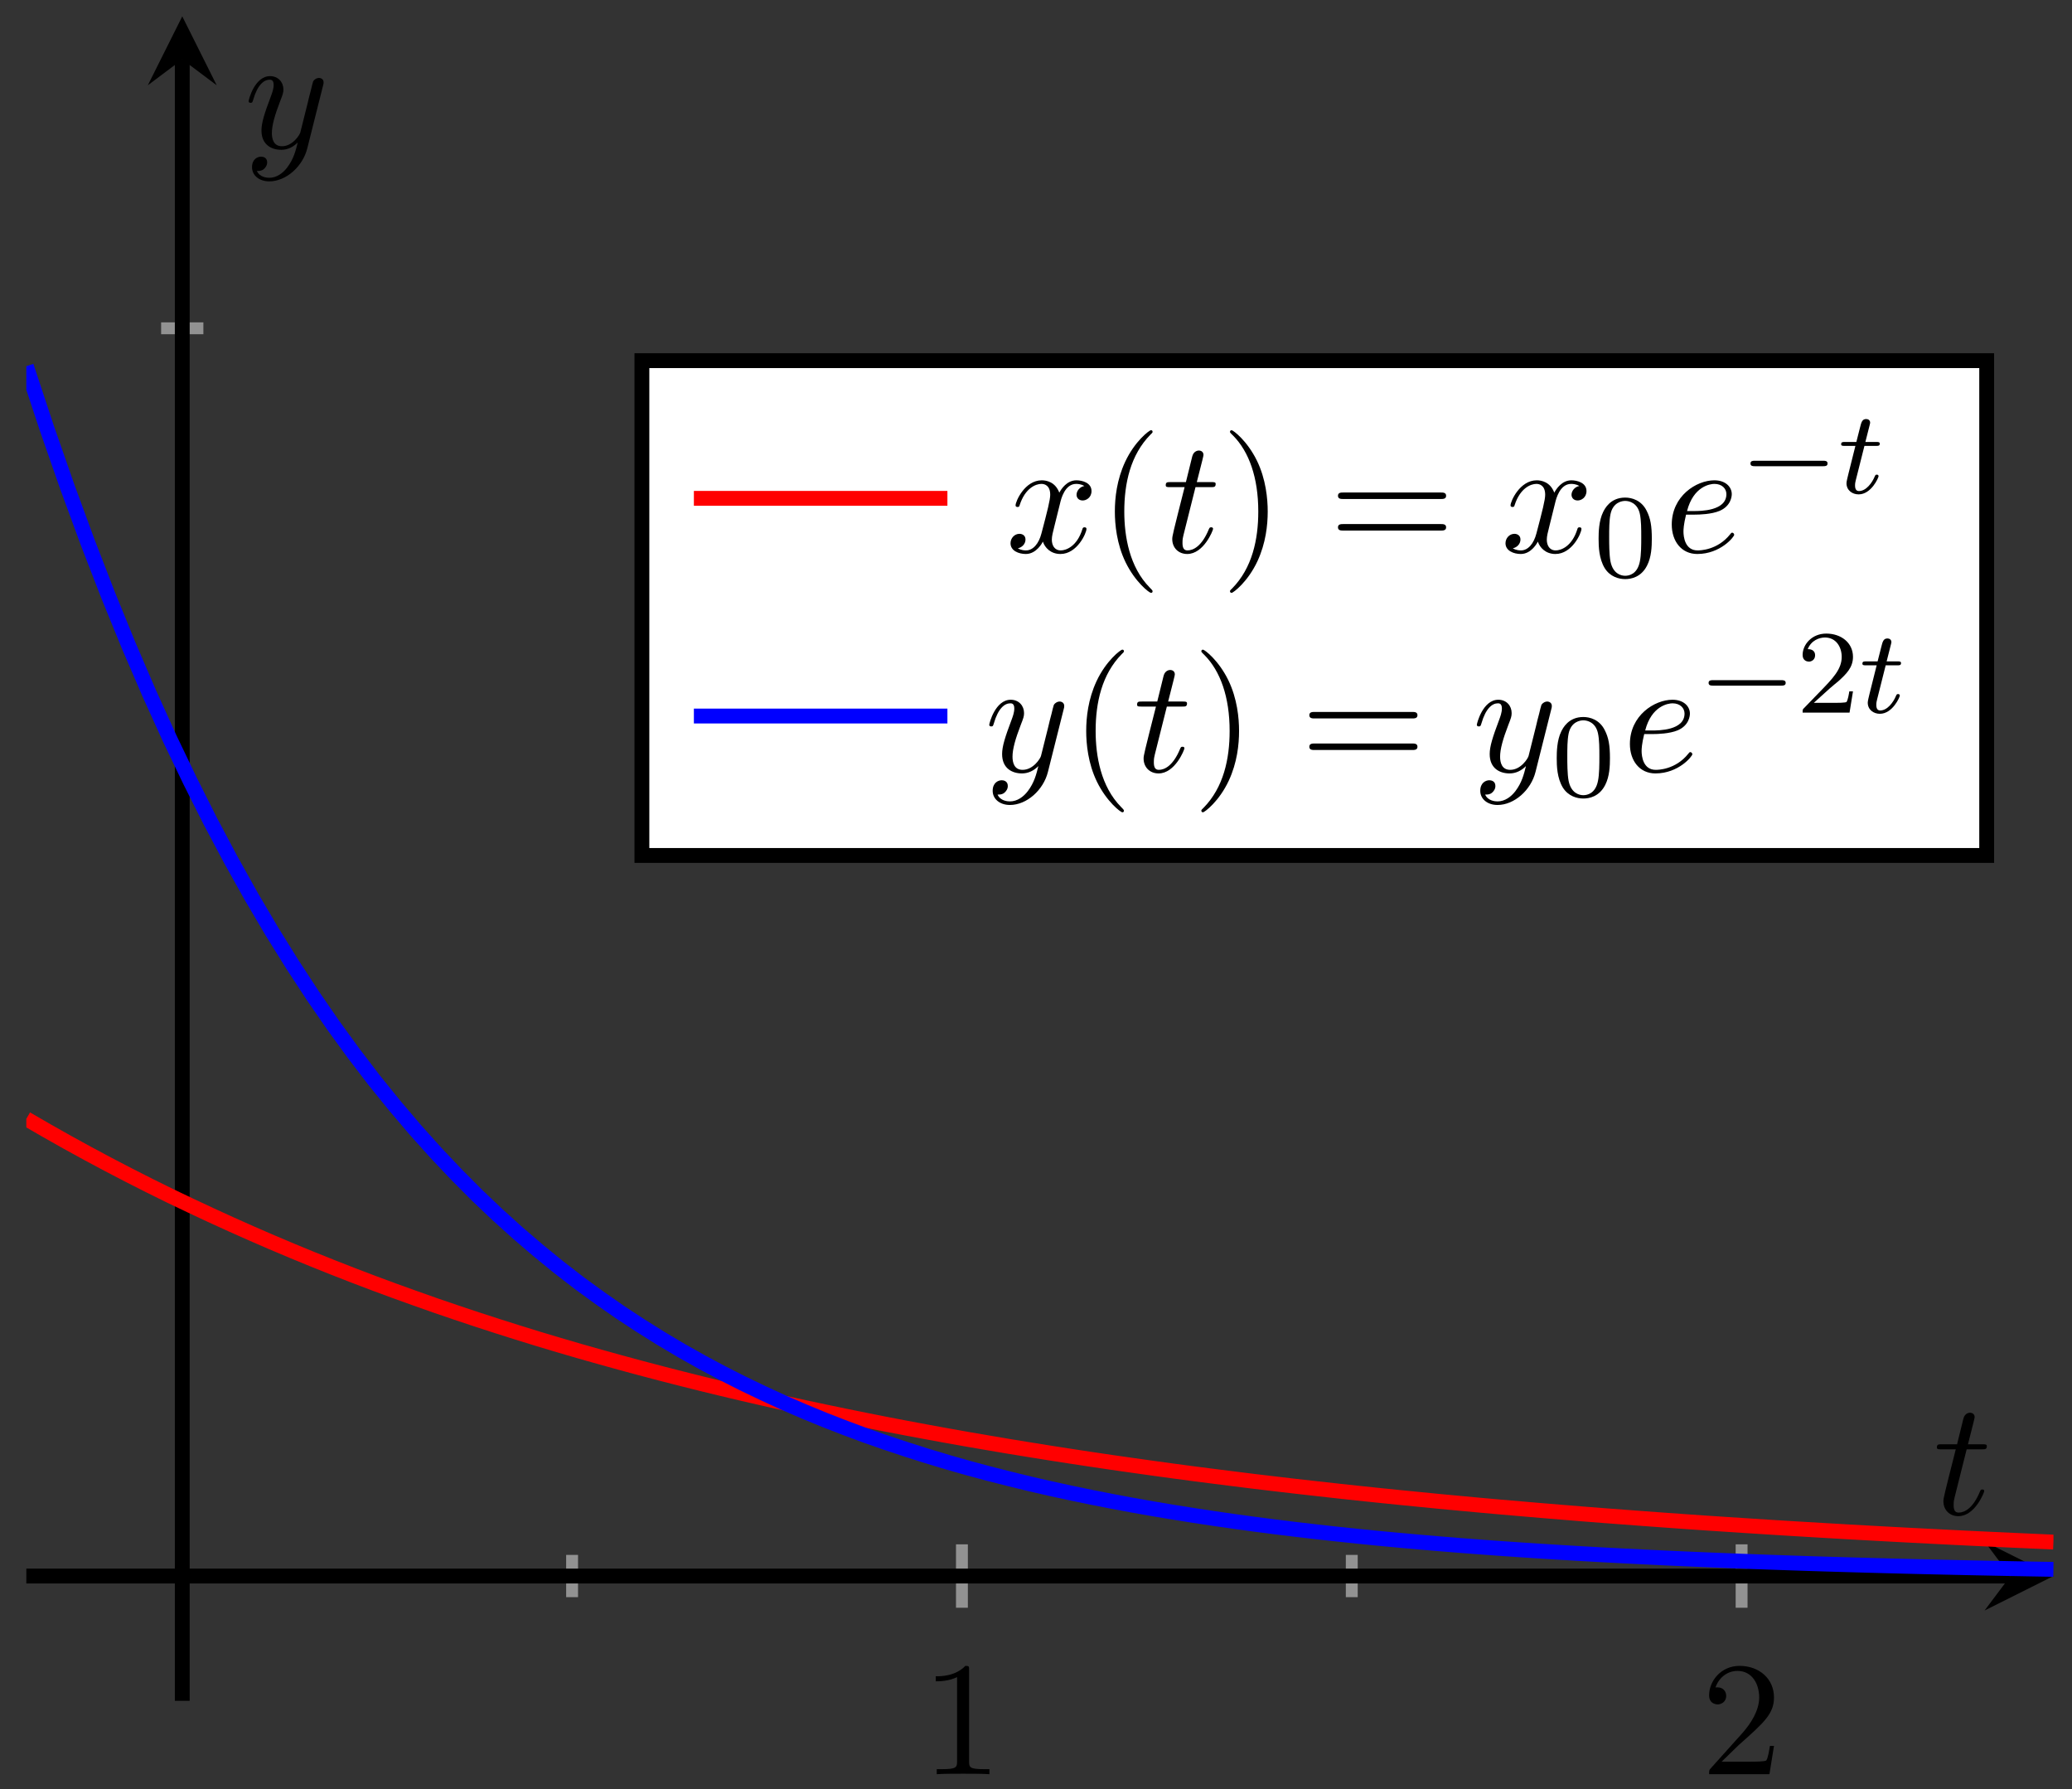 <svg xmlns="http://www.w3.org/2000/svg" xmlns:xlink="http://www.w3.org/1999/xlink" version="1.1" width="139" height="120" viewBox="0 0 139 120">
<rect x="0" y="0" width="139" height="120" fill="#333333" stroke="none"/>
<defs>
<path id="font_1_3" d="M.294 .64C.294 .664 .294 .666 .271 .666 .209 .602 .121 .602 .089 .602V.571C.109 .571 .168 .571 .22 .597V.079C.22 .043 .217 .031 .127 .031H.095V0C.13 .003 .217 .003 .257 .003 .297 .003 .384 .003 .419 0V.031H.387C.297 .031 .294 .042 .294 .079V.64Z"/>
<path id="font_1_4" d="M.127 .077 .233 .18C.389 .318 .449 .372 .449 .472 .449 .586 .359 .666 .237 .666 .124 .666 .05 .574 .05 .485 .05 .429 .1 .429 .103 .429 .12 .429 .155 .441 .155 .482 .155 .508 .137 .534 .102 .534 .094 .534 .092 .534 .089 .533 .112 .598 .166 .635 .224 .635 .315 .635 .358 .554 .358 .472 .358 .392 .308 .313 .253 .251L.061 .037C.05 .026 .05 .024 .05 0H.421L.449 .174H.424C.419 .144 .412 .1 .402 .085 .395 .077 .329 .077 .307 .077H.127Z"/>
<clipPath id="clip_2">
<path transform="matrix(1,0,0,-1,1.766,114.07)" d="M0 0H135.99V112.973H0Z"/>
</clipPath>
<path id="font_3_2" d="M.206 .4H.3C.32 .4 .33 .4 .33 .42 .33 .431 .32 .431 .302 .431H.214C.25 .572 .255 .592 .255 .598 .255 .615 .243 .625 .226 .625 .223 .625 .195 .624 .186 .589L.147 .431H.053C.033 .431 .023 .431 .023 .412 .023 .4 .031 .4 .051 .4H.139C.067 .116 .063 .099 .063 .081 .063 .027 .101-.011 .155-.011 .257-.011 .314 .135 .314 .143 .314 .153 .306 .153 .302 .153 .293 .153 .292 .15 .287 .139 .244 .035 .191 .011 .157 .011 .136 .011 .126 .024 .126 .057 .126 .081 .128 .088 .132 .105L.206 .4Z"/>
<path id="font_3_4" d="M.486 .381C.49 .395 .49 .397 .49 .404 .49 .422 .476 .431 .461 .431 .451 .431 .435 .425 .426 .41 .424 .405 .416 .374 .412 .356 .405 .33 .398 .303 .392 .276L.347 .096C.343 .081 .3 .011 .234 .011 .183 .011 .172 .055 .172 .092 .172 .138 .189 .2 .223 .288 .239 .329 .243 .34 .243 .36 .243 .405 .211 .442 .161 .442 .066 .442 .029 .297 .029 .288 .029 .278 .039 .278 .041 .278 .051 .278 .052 .28 .057 .296 .084 .39 .124 .42 .158 .42 .166 .42 .183 .42 .183 .388 .183 .363 .173 .337 .166 .318 .126 .212 .108 .155 .108 .108 .108 .019 .171-.011 .23-.011 .269-.011 .303 .006 .331 .034 .318-.018 .306-.067 .266-.12 .24-.154 .202-.183 .156-.183 .142-.183 .097-.18 .08-.141 .096-.141 .109-.141 .123-.129 .133-.12 .143-.107 .143-.088 .143-.057 .116-.053 .106-.053 .083-.053 .05-.069 .05-.118 .05-.168 .094-.205 .156-.205 .259-.205 .362-.114 .39-.001L.486 .381Z"/>
<path id="font_3_3" d="M.334 .302C.34 .328 .363 .42 .433 .42 .438 .42 .462 .42 .483 .407 .455 .402 .435 .377 .435 .353 .435 .337 .446 .318 .473 .318 .495 .318 .527 .336 .527 .376 .527 .428 .468 .442 .434 .442 .376 .442 .341 .389 .329 .366 .304 .432 .25 .442 .221 .442 .117 .442 .06 .313 .06 .288 .06 .278 .07 .278 .072 .278 .08 .278 .083 .28 .085 .289 .119 .395 .185 .42 .219 .42 .238 .42 .273 .411 .273 .353 .273 .322 .256 .255 .219 .115 .203 .053 .168 .011 .124 .011 .118 .011 .095 .011 .074 .024 .099 .029 .121 .05 .121 .078 .121 .105 .099 .113 .084 .113 .054 .113 .029 .087 .029 .055 .029 .009 .079-.011 .123-.011 .189-.011 .225 .059 .228 .065 .24 .028 .276-.011 .336-.011 .439-.011 .496 .118 .496 .143 .496 .153 .487 .153 .484 .153 .475 .153 .473 .149 .471 .142 .438 .035 .37 .011 .338 .011 .299 .011 .283 .043 .283 .077 .283 .099 .289 .121 .3 .165L.334 .302Z"/>
<path id="font_1_1" d="M.331-.24C.331-.237 .331-.235 .314-.218 .189-.092 .157 .097 .157 .25 .157 .424 .195 .598 .318 .723 .331 .735 .331 .737 .331 .74 .331 .747 .327 .75 .321 .75 .311 .75 .221 .682 .162 .555 .111 .445 .099 .334 .099 .25 .099 .172 .11 .051 .165-.062 .225-.185 .311-.25 .321-.25 .327-.25 .331-.247 .331-.24Z"/>
<path id="font_1_2" d="M.289 .25C.289 .328 .278 .449 .223 .562 .163 .685 .077 .75 .067 .75 .061 .75 .057 .746 .057 .74 .057 .737 .057 .735 .076 .717 .174 .618 .231 .459 .231 .25 .231 .079 .194-.097 .07-.223 .057-.235 .057-.237 .057-.24 .057-.246 .061-.25 .067-.25 .077-.25 .167-.182 .226-.055 .277 .055 .289 .166 .289 .25Z"/>
<path id="font_1_5" d="M.687 .327C.702 .327 .721 .327 .721 .347 .721 .367 .702 .367 .688 .367H.089C.075 .367 .056 .367 .056 .347 .056 .327 .075 .327 .09 .327H.687M.688 .133C.702 .133 .721 .133 .721 .153 .721 .173 .702 .173 .687 .173H.09C.075 .173 .056 .173 .056 .153 .056 .133 .075 .133 .089 .133H.688Z"/>
<path id="font_4_1" d="M.489 .319C.489 .426 .478 .491 .445 .555 .401 .643 .32 .665 .265 .665 .139 .665 .093 .571 .079 .543 .043 .47 .041 .371 .041 .319 .041 .253 .044 .152 .092 .072 .138-.002 .212-.021 .265-.021 .313-.021 .399-.006 .449 .093 .486 .165 .489 .254 .489 .319M.265 .007C.231 .007 .162 .023 .141 .128 .13 .185 .13 .279 .13 .331 .13 .4 .13 .47 .141 .525 .162 .627 .24 .637 .265 .637 .299 .637 .368 .62 .388 .529 .4 .474 .4 .399 .4 .331 .4 .272 .4 .182 .388 .126 .367 .021 .298 .007 .265 .007Z"/>
<path id="font_3_1" d="M.187 .231C.216 .231 .29 .233 .34 .254 .41 .284 .415 .343 .415 .357 .415 .401 .377 .442 .308 .442 .197 .442 .046 .345 .046 .17 .046 .068 .105-.011 .203-.011 .346-.011 .43 .095 .43 .107 .43 .113 .424 .12 .418 .12 .413 .12 .411 .118 .405 .11 .326 .011 .217 .011 .205 .011 .127 .011 .118 .095 .118 .127 .118 .139 .119 .17 .134 .231H.187M.14 .253C.179 .405 .282 .42 .308 .42 .355 .42 .382 .391 .382 .357 .382 .253 .222 .253 .181 .253H.14Z"/>
<path id="font_5_1" d="M.699 .227C.715 .227 .737 .227 .737 .25 .737 .273 .715 .273 .699 .273H.126C.11 .273 .088 .273 .088 .25 .088 .227 .11 .227 .126 .227H.699Z"/>
<path id="font_6_1" d="M.221 .398H.319C.338 .398 .35 .398 .35 .417 .35 .431 .337 .431 .32 .431H.229L.265 .573C.269 .588 .269 .592 .269 .593 .269 .614 .253 .624 .236 .624 .202 .624 .195 .597 .184 .553L.153 .431H.057C.038 .431 .025 .431 .025 .412 .025 .398 .038 .398 .055 .398H.145L.085 .158C.079 .133 .07 .098 .07 .084 .07 .024 .119-.01 .172-.01 .279-.01 .34 .131 .34 .143 .34 .154 .331 .156 .325 .156 .314 .156 .313 .152 .306 .137 .286 .089 .236 .018 .175 .018 .154 .018 .142 .032 .142 .065 .142 .084 .145 .095 .148 .108L.221 .398Z"/>
<path id="font_4_2" d="M.282 .204C.298 .219 .34 .252 .356 .266 .418 .323 .477 .378 .477 .469 .477 .588 .377 .665 .252 .665 .132 .665 .053 .574 .053 .485 .053 .436 .092 .429 .106 .429 .127 .429 .158 .444 .158 .482 .158 .534 .108 .534 .096 .534 .125 .607 .192 .632 .241 .632 .334 .632 .382 .553 .382 .469 .382 .365 .309 .289 .191 .168L.065 .038C.053 .027 .053 .025 .053 0H.448L.477 .179H.446C.443 .159 .435 .109 .423 .09 .417 .082 .341 .082 .325 .082H.147L.282 .204Z"/>
</defs>
<path transform="matrix(1,0,0,-1,1.766,114.07)" stroke-width=".797" stroke-linecap="butt" stroke-miterlimit="10" stroke-linejoin="miter" fill="none" stroke="#929292" d="M36.613 6.951V9.786M88.917 6.951V9.786"/>
<path transform="matrix(1,0,0,-1,1.766,114.07)" stroke-width=".797" stroke-linecap="butt" stroke-miterlimit="10" stroke-linejoin="miter" fill="none" stroke="#929292" d="M62.765 6.242V10.494M115.069 6.242V10.494"/>
<path transform="matrix(1,0,0,-1,1.766,114.07)" stroke-width=".797" stroke-linecap="butt" stroke-miterlimit="10" stroke-linejoin="miter" fill="none" stroke="#929292" d="M9.043 92.052H11.878"/>
<path transform="matrix(1,0,0,-1,1.766,114.07)" stroke-width=".797" stroke-linecap="butt" stroke-miterlimit="10" stroke-linejoin="miter" fill="none" stroke="#929292" d=""/>
<path transform="matrix(1,0,0,-1,1.766,114.07)" stroke-width=".996" stroke-linecap="butt" stroke-miterlimit="10" stroke-linejoin="miter" fill="none" stroke="#000000" d="M0 8.368H133.101"/>
<path transform="matrix(1,0,0,-1,134.87,105.702)" d="M2.889 0-1.734 2.311 0 0-1.734-2.311"/>
<path transform="matrix(1,0,0,-1,1.766,114.07)" stroke-width=".996" stroke-linecap="butt" stroke-miterlimit="10" stroke-linejoin="miter" fill="none" stroke="#000000" d="M10.461 0V110.084"/>
<path transform="matrix(0,-1,-1,-0,12.227,3.986)" d="M2.889 0-1.734 2.311 0 0-1.734-2.311"/>
<use data-text="1" xlink:href="#font_1_3" transform="matrix(10.909,0,0,-10.909,61.805,118.992)"/>
<use data-text="2" xlink:href="#font_1_4" transform="matrix(10.909,0,0,-10.909,114.11,118.992)"/>
<g clip-path="url(#clip_2)">
<path transform="matrix(1,0,0,-1,1.766,114.07)" stroke-width=".996" stroke-linecap="butt" stroke-miterlimit="10" stroke-linejoin="miter" fill="none" stroke="#ff0000" d="M0 39.031 1.374 38.237 2.747 37.462 4.121 36.708 5.494 35.974 6.868 35.258 8.242 34.561 9.615 33.882 10.989 33.226 12.362 32.583 13.736 31.955 15.11 31.343 16.483 30.747 17.857 30.167 19.23 29.602 20.604 29.052 21.978 28.515 23.351 27.993 24.725 27.485 26.099 26.991 27.472 26.506 28.846 26.037 30.219 25.579 31.593 25.133 32.967 24.698 34.34 24.273 35.714 23.862 37.087 23.46 38.461 23.071 39.835 22.689 41.208 22.318 42.582 21.956 43.955 21.604 45.329 21.26 46.703 20.926 48.076 20.6 49.45 20.284 50.823 19.975 52.197 19.673 53.571 19.382 54.944 19.096 56.318 18.817 57.691 18.546 59.065 18.282 60.439 18.026 61.812 17.775 63.186 17.531 64.559 17.295 65.933 17.062 67.307 16.838 68.68 16.617 70.054 16.404 71.427 16.195 72.801 15.992 74.175 15.796 75.548 15.603 76.922 15.414 78.295 15.231 79.669 15.055 81.043 14.882 82.416 14.711 83.79 14.548 85.164 14.387 86.537 14.232 87.911 14.079 89.284 13.93 90.658 13.787 92.032 13.646 93.405 13.511 94.779 13.375 96.152 13.247 97.526 13.119 98.9 12.996 100.273 12.878 101.647 12.76 103.02 12.647 104.394 12.534 105.768 12.426 107.141 12.323 108.515 12.22 109.888 12.12 111.262 12.022 112.636 11.926 114.009 11.836 115.383 11.746 116.756 11.658 118.13 11.572 119.504 11.49 120.877 11.409 122.251 11.329 123.624 11.253 124.998 11.178 126.372 11.105 127.745 11.035 129.119 10.965 130.493 10.897 131.866 10.833 133.24 10.769 134.613 10.707 135.987 10.646"/>
<path transform="matrix(1,0,0,-1,1.766,114.07)" stroke-width=".996" stroke-linecap="butt" stroke-miterlimit="10" stroke-linejoin="miter" fill="none" stroke="#0000ff" d="M0 89.511 1.374 85.358 2.747 81.421 4.121 77.683 5.494 74.136 6.868 70.771 8.242 67.578 9.615 64.55 10.989 61.687 12.362 58.956 13.736 56.372 15.11 53.913 16.483 51.584 17.857 49.375 19.23 47.275 20.604 45.284 21.978 43.396 23.351 41.601 24.725 39.903 26.099 38.287 27.472 36.757 28.846 35.305 30.219 33.923 31.593 32.617 32.967 31.377 34.34 30.202 35.714 29.081 37.087 28.02 38.461 27.019 39.835 26.061 41.208 25.158 42.582 24.298 43.955 23.482 45.329 22.71 46.703 21.975 48.076 21.279 49.45 20.621 50.823 19.989 52.197 19.396 53.571 18.831 54.944 18.298 56.318 17.786 57.691 17.308 59.065 16.85 60.439 16.415 61.812 16.001 63.186 15.609 64.559 15.24 65.933 14.891 67.307 14.554 68.68 14.239 70.054 13.939 71.427 13.655 72.801 13.384 74.175 13.127 75.548 12.884 76.922 12.653 78.295 12.434 79.669 12.226 81.043 12.028 82.416 11.841 83.79 11.663 85.164 11.495 86.537 11.335 87.911 11.183 89.284 11.039 90.658 10.902 92.032 10.773 93.405 10.65 94.779 10.533 96.152 10.422 97.526 10.317 98.9 10.217 100.273 10.123 101.647 10.033 103.02 9.948 104.394 9.867 105.768 9.79 107.141 9.718 108.515 9.649 109.888 9.583 111.262 9.521 112.636 9.462 114.009 9.406 115.383 9.353 116.756 9.303 118.13 9.255 119.504 9.209 120.877 9.166 122.251 9.126 123.624 9.087 124.998 9.05 126.372 9.015 127.745 8.982 129.119 8.951 130.493 8.921 131.866 8.893 133.24 8.866 134.613 8.84 135.987 8.816"/>
</g>
<use data-text="t" xlink:href="#font_3_2" transform="matrix(10.909,0,0,-10.909,129.686,101.567)"/>
<use data-text="y" xlink:href="#font_3_4" transform="matrix(10.909,0,0,-10.909,16.362,9.928)"/>
<path transform="matrix(1,0,0,-1,1.766,114.07)" d="M41.296 56.696H131.511V89.881H41.296Z" fill="#ffffff"/>
<path transform="matrix(1,0,0,-1,1.766,114.07)" stroke-width=".996" stroke-linecap="butt" stroke-miterlimit="10" stroke-linejoin="miter" fill="none" stroke="#000000" d="M41.296 56.696H131.511V89.881H41.296Z"/>
<path transform="matrix(1,0,0,-1,46.549,33.423)" stroke-width=".996" stroke-linecap="butt" stroke-miterlimit="10" stroke-linejoin="miter" fill="none" stroke="#ff0000" d="M0 0H8.504 17.008"/>
<use data-text="x" xlink:href="#font_3_3" transform="matrix(10.909,0,0,-10.909,67.475,37.035)"/>
<use data-text="(" xlink:href="#font_1_1" transform="matrix(10.909,0,0,-10.909,73.71,37.035)"/>
<use data-text="t" xlink:href="#font_3_2" transform="matrix(10.909,0,0,-10.909,77.953,37.035)"/>
<use data-text=")" xlink:href="#font_1_2" transform="matrix(10.909,0,0,-10.909,81.892,37.035)"/>
<use data-text="=" xlink:href="#font_1_5" transform="matrix(10.909,0,0,-10.909,89.147,37.035)"/>
<use data-text="x" xlink:href="#font_3_3" transform="matrix(10.909,0,0,-10.909,100.68,37.035)"/>
<use data-text="0" xlink:href="#font_4_1" transform="matrix(7.97,0,0,-7.97,106.915,38.672)"/>
<use data-text="e" xlink:href="#font_3_1" transform="matrix(10.909,0,0,-10.909,111.648,37.035)"/>
<use data-text="&#x2212;" xlink:href="#font_5_1" transform="matrix(7.97,0,0,-7.97,116.728,33.077)"/>
<use data-text="t" xlink:href="#font_6_1" transform="matrix(7.97,0,0,-7.97,123.314,33.077)"/>
<path transform="matrix(1,0,0,-1,46.549,48.023)" stroke-width=".996" stroke-linecap="butt" stroke-miterlimit="10" stroke-linejoin="miter" fill="none" stroke="#0000ff" d="M0 0H8.504 17.008"/>
<use data-text="y" xlink:href="#font_3_4" transform="matrix(10.909,0,0,-10.909,66.048,51.752)"/>
<use data-text="(" xlink:href="#font_1_1" transform="matrix(10.909,0,0,-10.909,71.788,51.752)"/>
<use data-text="t" xlink:href="#font_3_2" transform="matrix(10.909,0,0,-10.909,76.031,51.752)"/>
<use data-text=")" xlink:href="#font_1_2" transform="matrix(10.909,0,0,-10.909,79.97,51.752)"/>
<use data-text="=" xlink:href="#font_1_5" transform="matrix(10.909,0,0,-10.909,87.225,51.752)"/>
<use data-text="y" xlink:href="#font_3_4" transform="matrix(10.909,0,0,-10.909,98.758,51.752)"/>
<use data-text="0" xlink:href="#font_4_1" transform="matrix(7.97,0,0,-7.97,104.106,53.388)"/>
<use data-text="e" xlink:href="#font_3_1" transform="matrix(10.909,0,0,-10.909,108.84,51.752)"/>
<use data-text="&#x2212;" xlink:href="#font_5_1" transform="matrix(7.97,0,0,-7.97,113.919,47.793)"/>
<use data-text="2" xlink:href="#font_4_2" transform="matrix(7.97,0,0,-7.97,120.506,47.793)"/>
<use data-text="t" xlink:href="#font_6_1" transform="matrix(7.97,0,0,-7.97,124.74,47.793)"/>
</svg>
